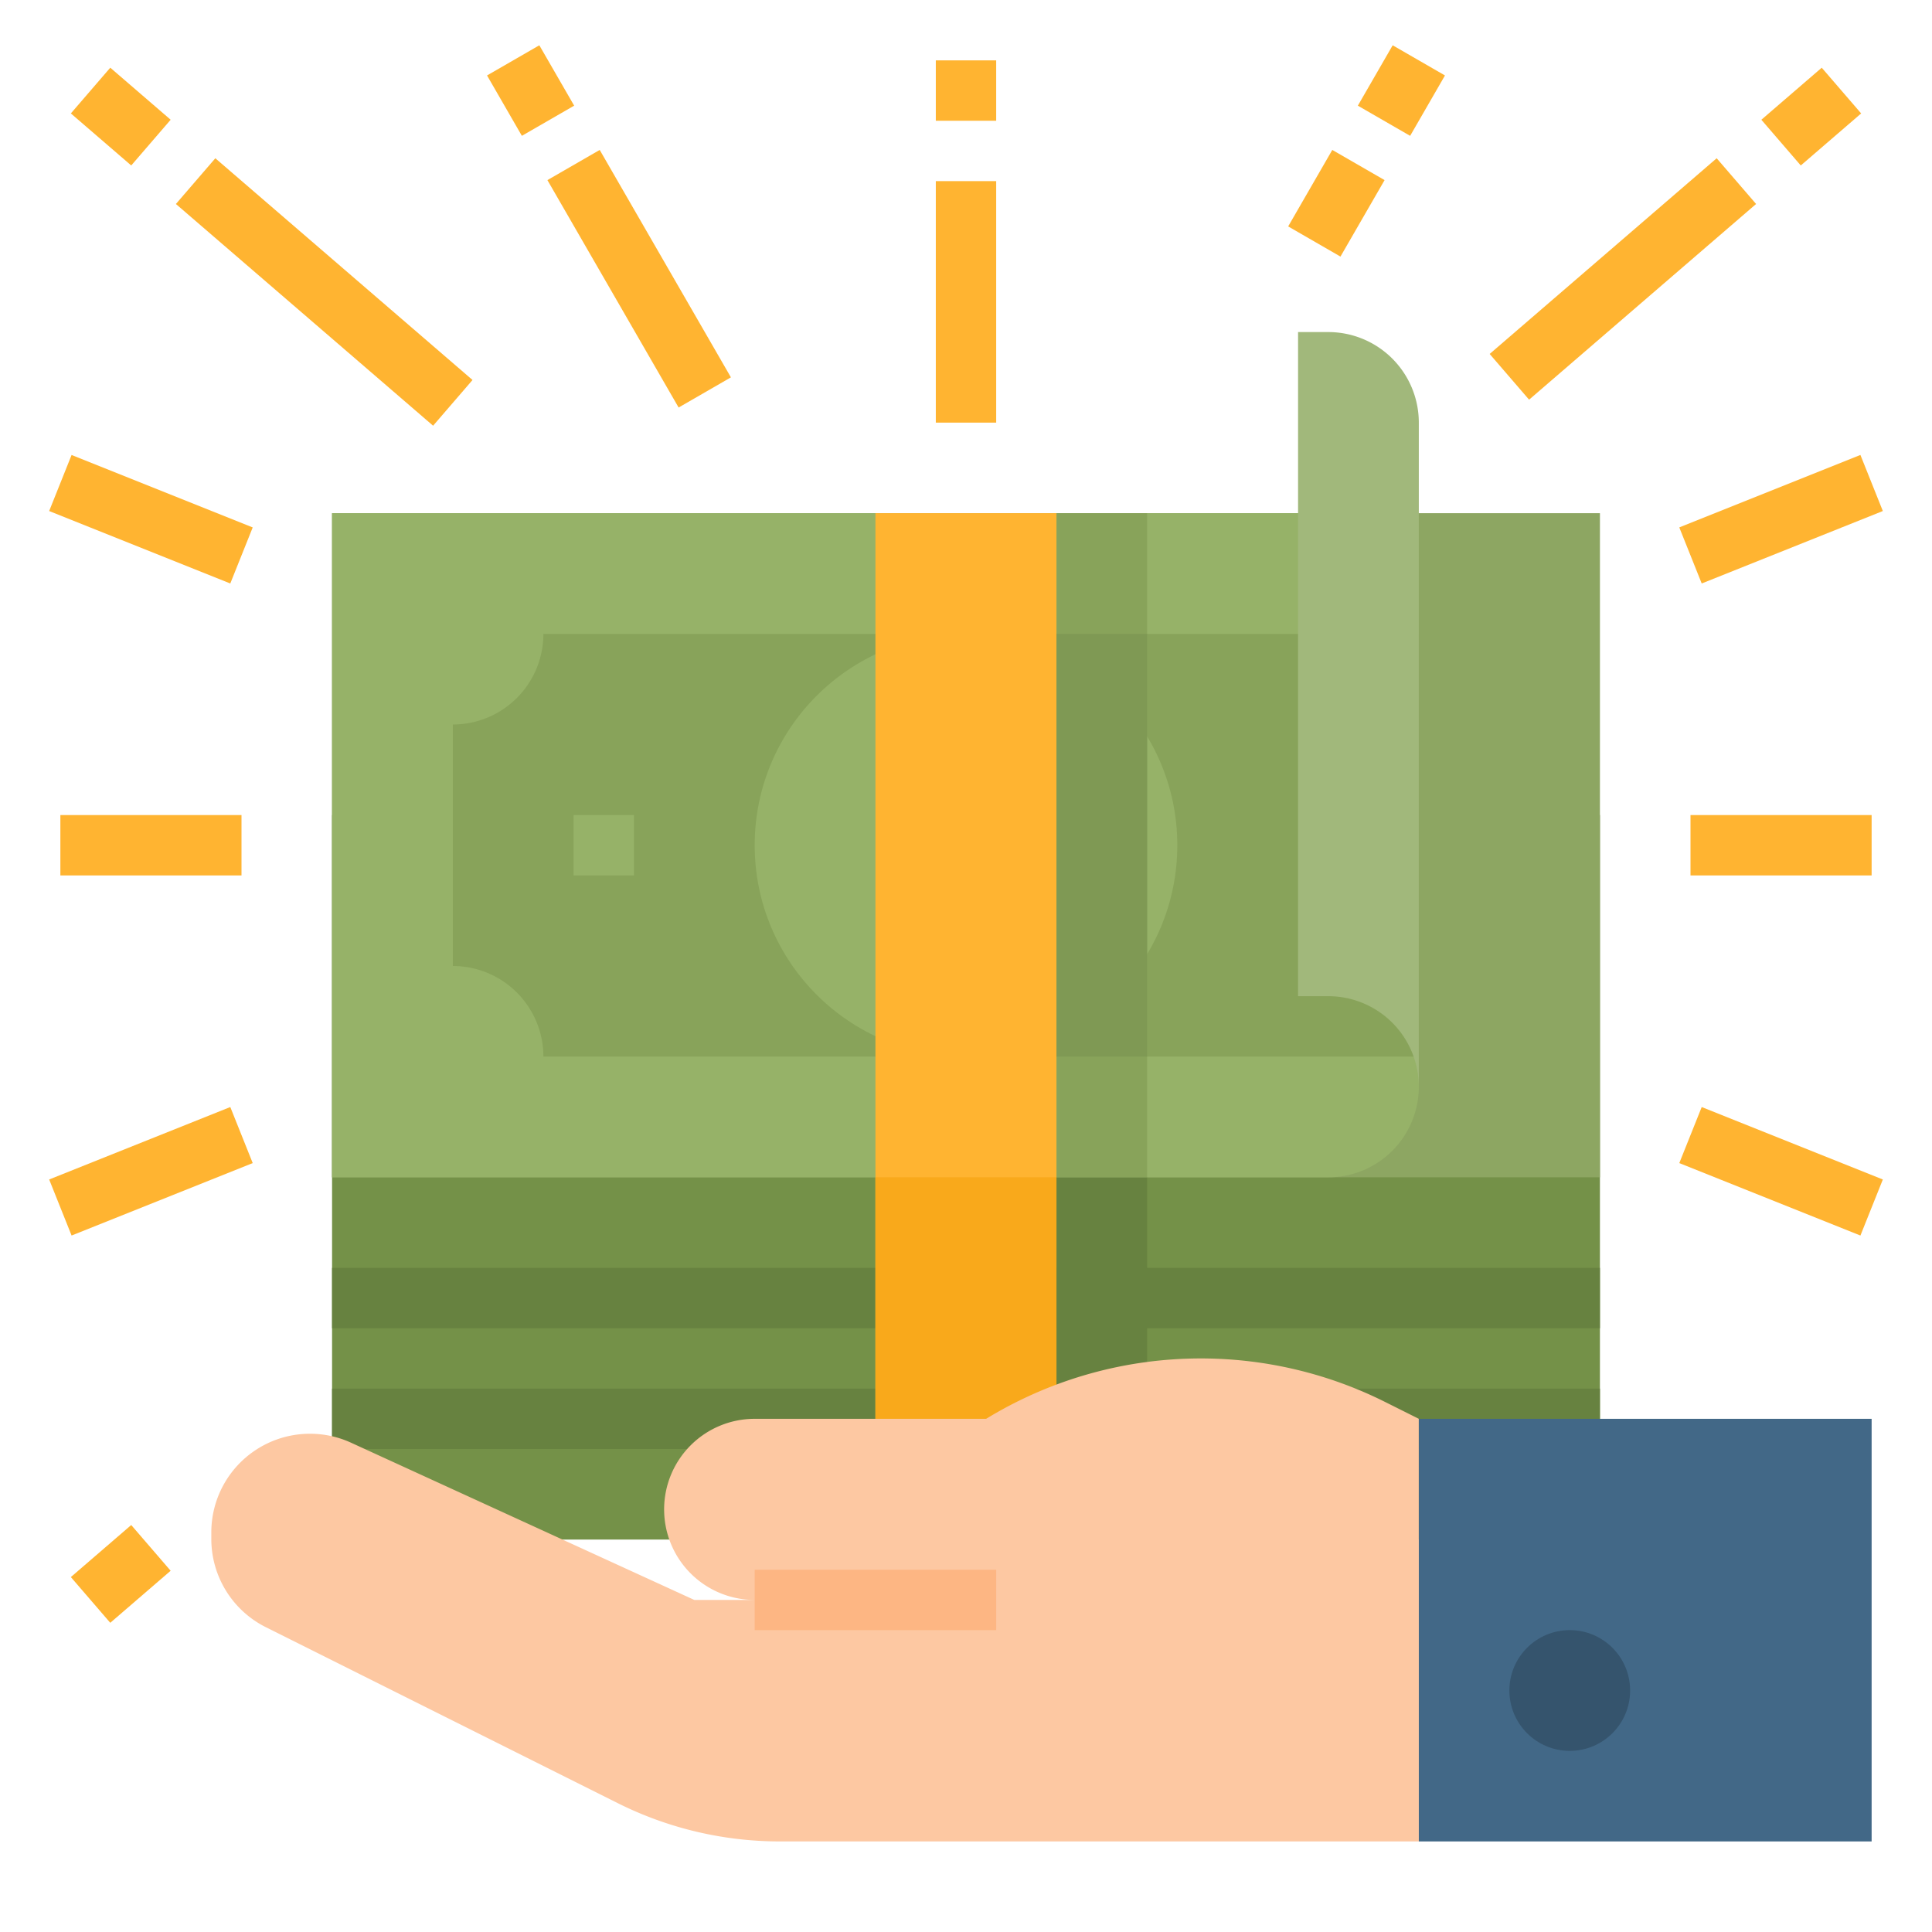 <svg xmlns="http://www.w3.org/2000/svg" viewBox="0 0 512 512"><title>banknote-financial-money-business-profit</title><g id="Flat"><rect x="88" y="216" width="336" height="192" style="fill:#749148"/><rect x="88" y="136" width="336" height="176" style="fill:#8da662"/><rect x="88" y="368" width="336" height="16" style="fill:#678240"/><rect x="88" y="336" width="336" height="16" style="fill:#678240"/><path d="M88,136H376a0,0,0,0,1,0,0V288a24,24,0,0,1-24,24H88a0,0,0,0,1,0,0V136A0,0,0,0,1,88,136Z" style="fill:#96b268"/><path d="M144,168a24,24,0,0,1-24,24v64a24,24,0,0,1,24,24H376V168Z" style="fill:#88a35a"/><circle cx="256" cy="224" r="56" style="fill:#96b268"/><path d="M344,264h8a24,24,0,0,1,24,24h0a24,24,0,0,1-24,24h0a24,24,0,0,0,24-24V112a24,24,0,0,0-24-24h-8Z" style="fill:#a1b87b"/><rect x="152" y="216" width="16" height="16" style="fill:#96b268"/><rect x="232" y="136" width="48" height="272" style="fill:#ffb431"/><rect x="232" y="312" width="48" height="96" style="fill:#f9a91b"/><rect x="280" y="312" width="24" height="96" style="fill:#678240"/><rect x="280" y="136" width="24" height="176" style="fill:#88a35a"/><rect x="280" y="168" width="24" height="112" style="fill:#7f9954"/><rect x="16" y="216" width="48" height="16" style="fill:#ffb431"/><rect x="77.92" y="32.384" width="16" height="89.991" transform="translate(-28.789 91.932) rotate(-49.236)" style="fill:#ffb431"/><rect x="24" y="20.334" width="16" height="21.125" transform="translate(-12.295 34.96) rotate(-49.237)" style="fill:#ffb431"/><rect x="248" y="48" width="16" height="64" style="fill:#ffb431"/><rect x="248" y="16" width="16" height="16" style="fill:#ffb431"/><rect x="161.385" y="39.078" width="16" height="69.578" transform="translate(-14.247 94.53) rotate(-29.982)" style="fill:#ffb431"/><rect x="132.615" y="14.764" width="16" height="18.472" transform="translate(6.821 73.475) rotate(-29.98)" style="fill:#ffb431"/><rect x="32" y="111.751" width="16" height="51.698" transform="translate(-102.614 123.635) rotate(-68.198)" style="fill:#ffb431"/><rect x="448" y="216" width="48" height="16" style="fill:#ffb431"/><rect x="390.366" y="65.931" width="79.429" height="16" transform="translate(56.061 298.752) rotate(-40.764)" style="fill:#ffb431"/><rect x="469.438" y="22.897" width="21.125" height="16" transform="translate(96.278 320.917) rotate(-40.765)" style="fill:#ffb431"/><rect x="342.455" y="45.867" width="23.398" height="16" transform="translate(130.519 333.713) rotate(-60.019)" style="fill:#ffb431"/><rect x="362.149" y="16" width="18.472" height="16" transform="translate(165.018 333.702) rotate(-60.02)" style="fill:#ffb431"/><rect x="446.151" y="129.6" width="51.698" height="16" transform="translate(-17.344 185.14) rotate(-21.802)" style="fill:#ffb431"/><rect x="464" y="284.551" width="16" height="51.698" transform="translate(8.503 633.36) rotate(-68.198)" style="fill:#ffb431"/><rect x="21.438" y="409.104" width="21.125" height="16" transform="translate(-264.589 122.087) rotate(-40.765)" style="fill:#ffb431"/><rect x="14.151" y="302.4" width="51.698" height="16" transform="translate(-112.406 37.05) rotate(-21.799)" style="fill:#ffb431"/><path d="M261.333,376H200a24,24,0,0,0-24,24h0a24,24,0,0,0,24,24H184L93.033,382.333a26.143,26.143,0,0,0-25.248,1.921h0A26.145,26.145,0,0,0,56,406.1v1.739a26.142,26.142,0,0,0,14.453,23.384l93.277,46.639A96,96,0,0,0,206.663,488H376V376l-8.953-4.477A109.153,109.153,0,0,0,318.233,360h0a109.155,109.155,0,0,0-56.158,15.555Z" style="fill:#fdc8a2"/><rect x="376" y="376" width="120" height="112" style="fill:#426887"/><circle cx="416" cy="448" r="16" style="fill:#35546d"/><rect x="200" y="416" width="64" height="16" style="fill:#fdb683"/></g></svg>